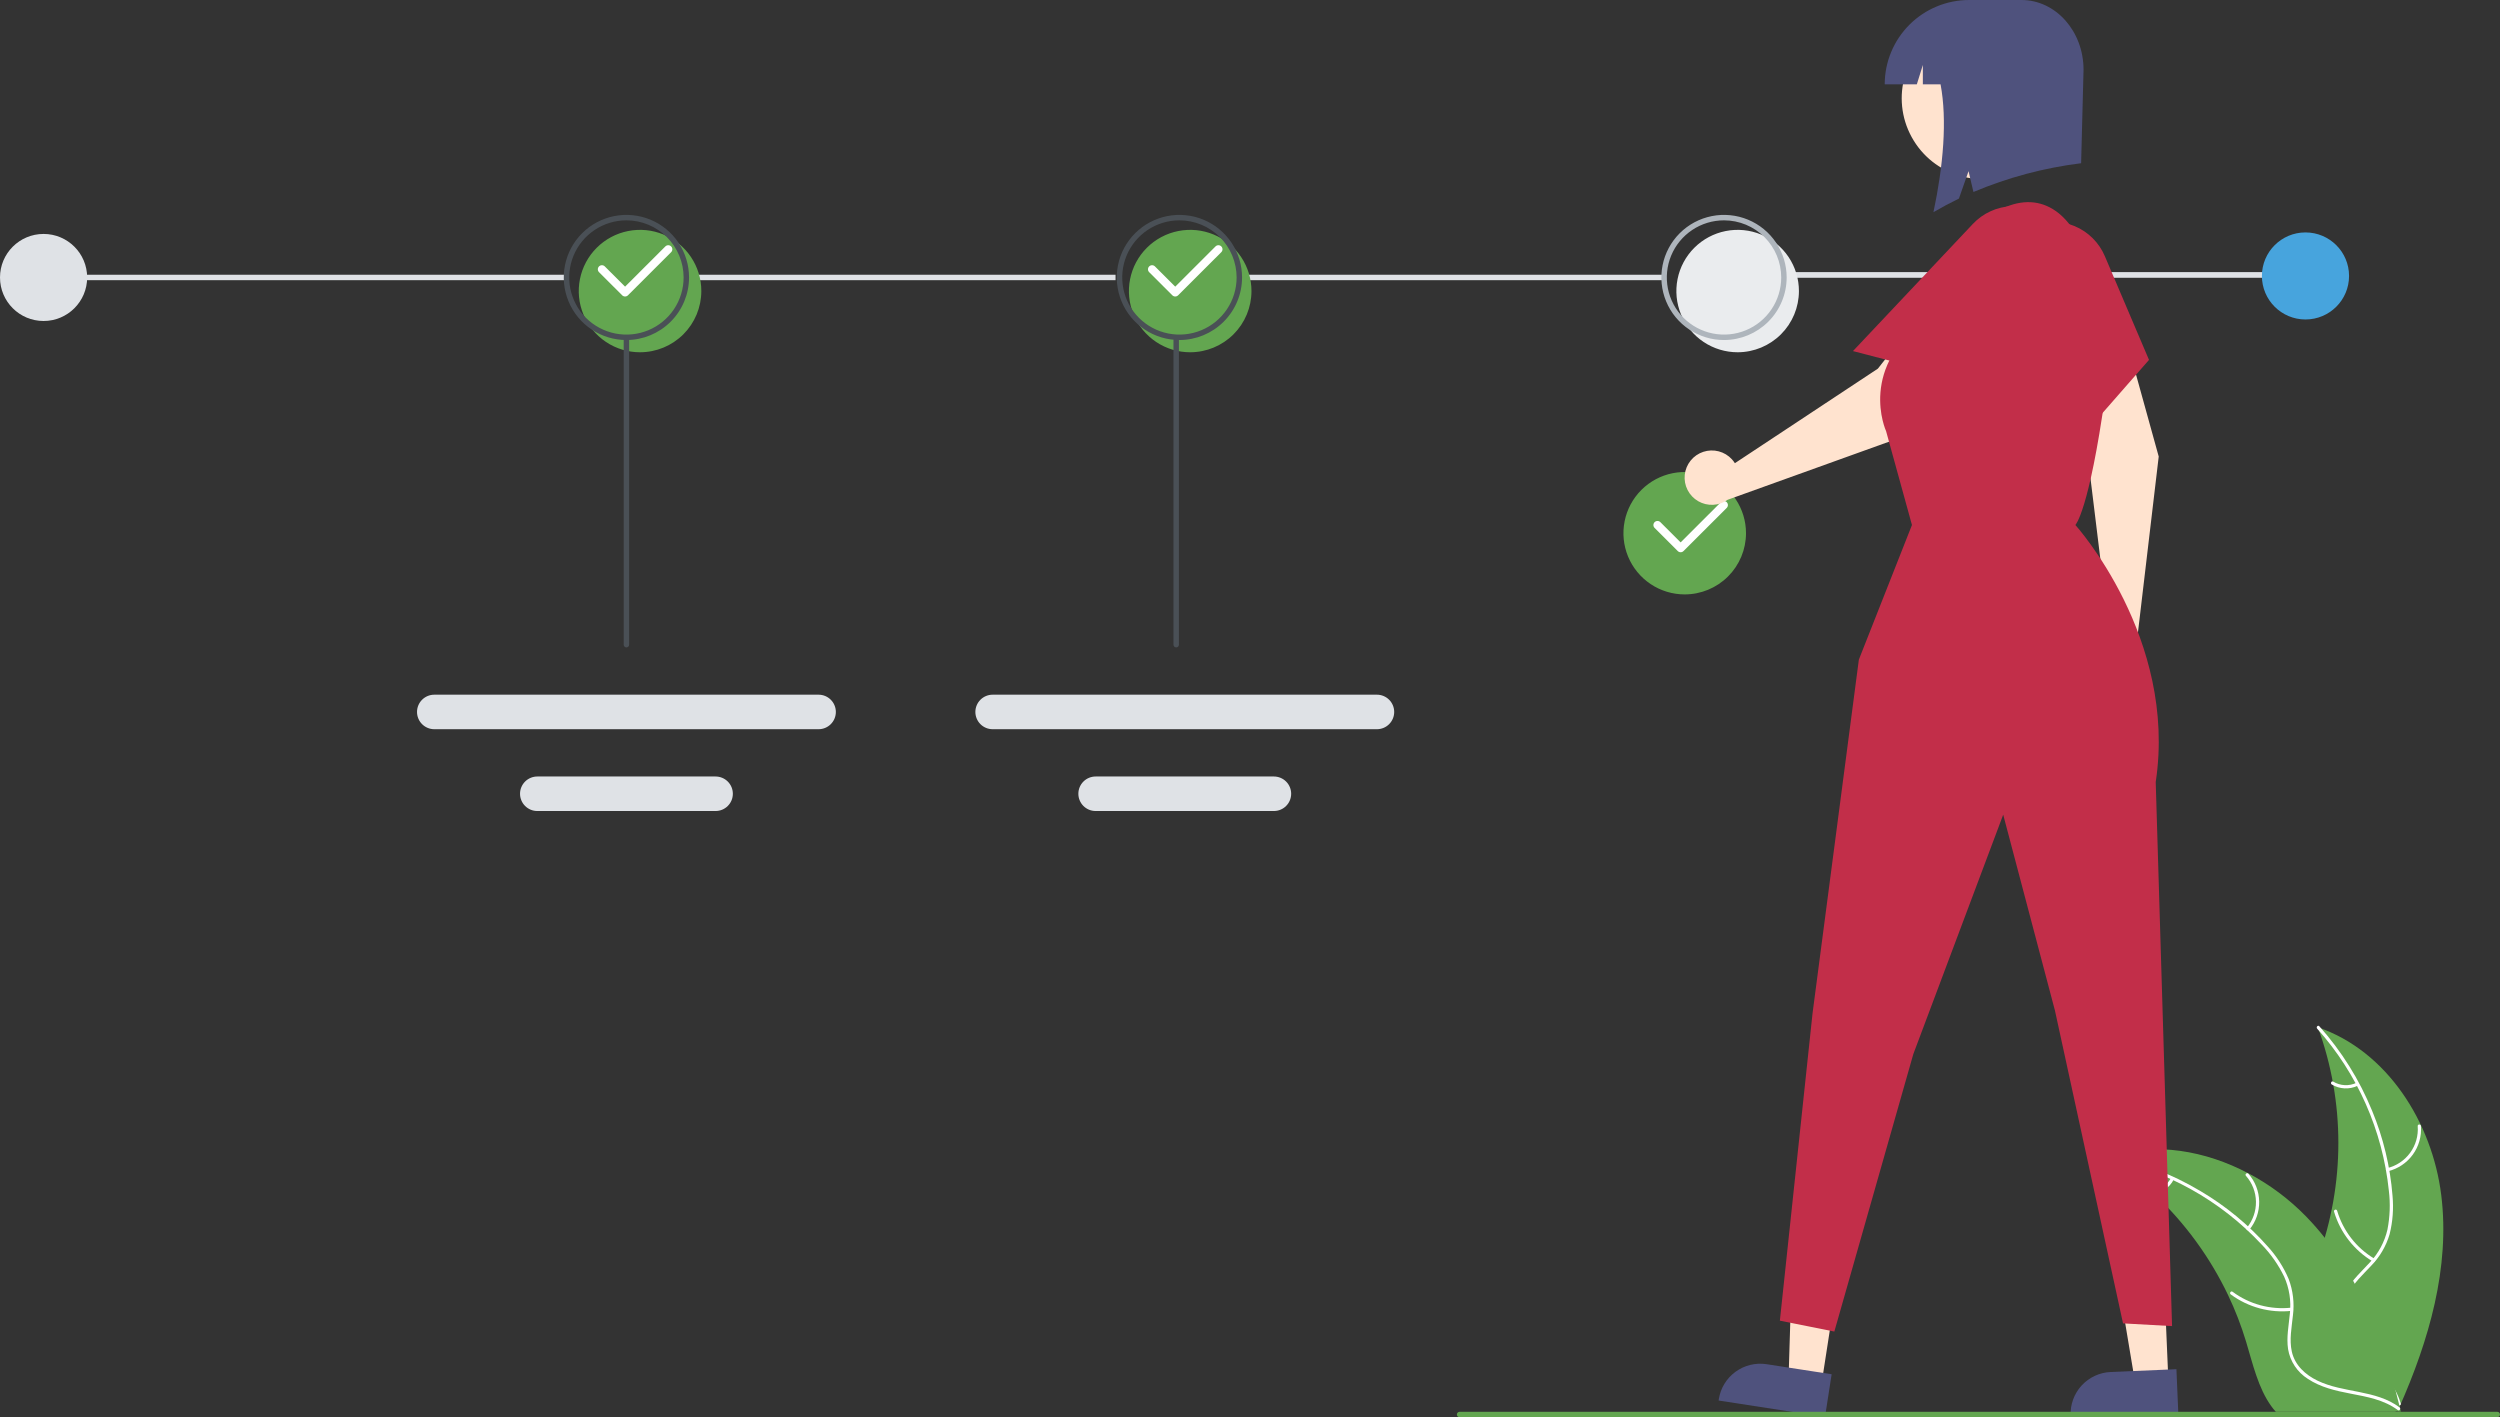 <svg width="441" height="250" viewBox="0 0 441 250" fill="none" xmlns="http://www.w3.org/2000/svg">
<rect x="0" y="0" width="441" height="250" fill="#333333" stroke="none"/>
<g clip-path="url(#clip0_343_186605)">
<path d="M430.634 210.794C429.04 197.993 421.097 185.38 408.873 181.214C413.694 194.39 413.693 208.845 408.87 222.02C406.992 227.095 404.374 232.544 406.14 237.658C407.24 240.84 409.929 243.275 412.935 244.797C415.941 246.32 419.277 247.045 422.572 247.756L423.22 248.292C428.45 236.497 432.228 223.596 430.634 210.794Z" fill="#63A650"/>
<path d="M408.75 181.456C415.868 189.422 420.293 199.426 421.395 210.047C421.672 212.329 421.588 214.641 421.145 216.897C420.643 219.08 419.564 221.09 418.021 222.716C416.613 224.262 414.993 225.68 413.985 227.54C413.484 228.5 413.191 229.555 413.126 230.636C413.061 231.717 413.226 232.799 413.61 233.812C414.499 236.36 416.253 238.438 418.038 240.41C420.02 242.599 422.114 244.842 422.957 247.744C423.059 248.096 423.599 247.917 423.497 247.566C422.031 242.516 417.123 239.648 414.782 235.099C413.69 232.977 413.232 230.513 414.256 228.272C415.151 226.313 416.82 224.85 418.259 223.297C419.788 221.733 420.91 219.818 421.527 217.721C422.083 215.494 422.256 213.19 422.039 210.906C421.631 205.755 420.415 200.701 418.435 195.928C416.205 190.468 413.057 185.429 409.127 181.03C408.883 180.757 408.508 181.186 408.75 181.456V181.456Z" fill="white"/>
<path d="M421.243 206.606C423.002 206.18 424.552 205.142 425.616 203.68C426.68 202.217 427.189 200.425 427.052 198.622C427.023 198.257 426.454 198.285 426.483 198.65C426.614 200.329 426.14 201.999 425.146 203.358C424.153 204.718 422.705 205.679 421.065 206.066C420.708 206.151 420.889 206.69 421.243 206.606Z" fill="white"/>
<path d="M418.837 222.027C415.66 220.132 413.314 217.111 412.268 213.566C412.165 213.215 411.625 213.393 411.728 213.744C412.823 217.431 415.27 220.57 418.581 222.534C418.896 222.721 419.151 222.213 418.837 222.027Z" fill="white"/>
<path d="M415.679 191.007C415.033 191.313 414.32 191.455 413.606 191.419C412.891 191.382 412.197 191.169 411.585 190.799C411.272 190.608 411.018 191.117 411.329 191.307C412.007 191.713 412.774 191.947 413.563 191.989C414.353 192.031 415.14 191.879 415.857 191.546C415.927 191.521 415.985 191.469 416.019 191.403C416.052 191.336 416.059 191.259 416.038 191.187C416.014 191.116 415.963 191.057 415.896 191.023C415.828 190.989 415.75 190.983 415.679 191.007Z" fill="white"/>
<path d="M371.613 204.079C371.805 204.203 371.998 204.328 372.19 204.458C374.764 206.149 377.197 208.045 379.464 210.13C379.641 210.288 379.819 210.451 379.992 210.614C385.4 215.694 389.816 221.732 393.017 228.421C394.288 231.084 395.354 233.84 396.207 236.665C397.384 240.566 398.35 244.89 400.68 248.081C400.919 248.416 401.179 248.737 401.458 249.04H422.516C422.564 249.016 422.612 248.997 422.66 248.973L423.501 249.011C423.467 248.863 423.429 248.709 423.395 248.56C423.376 248.474 423.352 248.388 423.333 248.301C423.318 248.244 423.304 248.186 423.294 248.133C423.289 248.114 423.284 248.095 423.28 248.081C423.27 248.028 423.256 247.98 423.246 247.932C423.035 247.073 422.817 246.214 422.593 245.355C422.593 245.35 422.593 245.35 422.588 245.345C420.863 238.805 418.576 232.351 415.381 226.449C415.285 226.272 415.189 226.089 415.083 225.912C413.629 223.259 411.959 220.73 410.092 218.349C409.065 217.049 407.973 215.801 406.82 214.611C403.835 211.542 400.384 208.961 396.596 206.963C389.044 202.98 380.3 201.454 372.228 203.887C372.022 203.949 371.82 204.011 371.613 204.079Z" fill="#63A650"/>
<path d="M371.657 204.346C382.143 206.426 391.706 211.753 398.988 219.57C400.586 221.225 401.912 223.122 402.919 225.189C403.834 227.235 404.184 229.488 403.932 231.715C403.739 233.796 403.301 235.902 403.617 237.993C403.796 239.061 404.198 240.079 404.798 240.981C405.398 241.883 406.182 242.649 407.098 243.227C409.345 244.727 411.997 245.331 414.611 245.832C417.514 246.388 420.538 246.919 422.96 248.73C423.254 248.949 423.577 248.482 423.284 248.263C419.069 245.112 413.421 245.773 408.811 243.549C406.659 242.511 404.808 240.82 404.275 238.415C403.809 236.313 404.259 234.14 404.473 232.035C404.75 229.867 404.492 227.664 403.72 225.618C402.822 223.506 401.571 221.562 400.02 219.869C396.59 216.002 392.572 212.697 388.114 210.077C383.043 207.058 377.491 204.928 371.701 203.779C371.342 203.708 371.301 204.275 371.657 204.346H371.657Z" fill="white"/>
<path d="M396.793 216.915C397.94 215.517 398.552 213.757 398.52 211.949C398.488 210.141 397.814 208.404 396.618 207.047C396.375 206.774 395.937 207.138 396.181 207.412C397.297 208.673 397.925 210.292 397.951 211.975C397.978 213.658 397.401 215.296 396.325 216.591C396.091 216.873 396.56 217.195 396.793 216.915Z" fill="white"/>
<path d="M404.171 230.673C400.492 231.07 396.799 230.069 393.827 227.867C393.532 227.649 393.209 228.116 393.503 228.334C396.6 230.62 400.446 231.654 404.273 231.232C404.638 231.192 404.534 230.632 404.171 230.673Z" fill="white"/>
<path d="M382.949 207.806C382.618 208.439 382.135 208.981 381.542 209.381C380.95 209.782 380.267 210.029 379.556 210.102C379.19 210.137 379.295 210.697 379.657 210.661C380.443 210.578 381.197 210.303 381.852 209.862C382.508 209.421 383.045 208.826 383.417 208.129C383.458 208.067 383.473 207.991 383.46 207.917C383.446 207.844 383.405 207.778 383.345 207.734C383.283 207.691 383.207 207.675 383.132 207.688C383.058 207.702 382.992 207.744 382.949 207.806Z" fill="white"/>
<path d="M7.687 56.622C11.932 56.622 15.374 53.185 15.374 48.944C15.374 44.704 11.932 41.267 7.687 41.267C3.442 41.267 0 44.704 0 48.944C0 53.185 3.442 56.622 7.687 56.622Z" fill="#DFE2E6"/>
<path d="M400 48H315V49H400V48Z" fill="#DFE2E6"/>
<path d="M293.249 48.465H218.164V49.424H293.249V48.465Z" fill="#DFE2E6"/>
<path d="M196.783 48.465H121.062V49.424H196.783V48.465Z" fill="#DFE2E6"/>
<path d="M99.773 48.465H7.688V49.424H99.773V48.465Z" fill="#DFE2E6"/>
<path d="M112.904 62.14C110.766 62.14 108.676 61.507 106.898 60.321C105.12 59.134 103.735 57.448 102.917 55.475C102.098 53.502 101.884 51.332 102.301 49.237C102.719 47.143 103.748 45.219 105.26 43.709C106.772 42.199 108.698 41.171 110.795 40.755C112.892 40.338 115.065 40.552 117.04 41.369C119.016 42.186 120.704 43.57 121.892 45.345C123.08 47.121 123.714 49.208 123.714 51.344C123.71 54.206 122.57 56.95 120.544 58.974C118.517 60.998 115.77 62.137 112.904 62.14Z" fill="#63A650"/>
<path d="M110.499 59.981C108.314 59.981 106.177 59.334 104.36 58.121C102.543 56.908 101.127 55.185 100.29 53.168C99.454 51.151 99.235 48.932 99.662 46.791C100.088 44.651 101.14 42.684 102.686 41.141C104.231 39.597 106.2 38.546 108.344 38.12C110.487 37.694 112.709 37.913 114.728 38.748C116.747 39.583 118.473 40.998 119.687 42.813C120.901 44.628 121.549 46.762 121.549 48.944C121.546 51.87 120.381 54.676 118.309 56.745C116.238 58.814 113.429 59.978 110.499 59.981ZM110.499 38.868C108.504 38.868 106.553 39.459 104.894 40.566C103.235 41.673 101.942 43.247 101.178 45.088C100.414 46.929 100.215 48.956 100.604 50.91C100.993 52.865 101.954 54.66 103.365 56.07C104.776 57.479 106.574 58.439 108.531 58.828C110.488 59.216 112.517 59.017 114.36 58.254C116.204 57.492 117.78 56.2 118.888 54.543C119.997 52.886 120.589 50.937 120.589 48.944C120.586 46.273 119.522 43.712 117.63 41.822C115.739 39.933 113.174 38.871 110.499 38.868Z" fill="#4A5056"/>
<path d="M110.263 52.303C110.072 52.303 109.888 52.227 109.753 52.092L105.669 48.014C105.602 47.947 105.549 47.867 105.512 47.78C105.476 47.693 105.457 47.599 105.457 47.504C105.457 47.41 105.476 47.316 105.512 47.228C105.548 47.141 105.601 47.062 105.668 46.995C105.735 46.928 105.815 46.875 105.902 46.838C105.99 46.802 106.084 46.784 106.179 46.784C106.273 46.784 106.367 46.803 106.455 46.839C106.542 46.876 106.622 46.929 106.688 46.996L110.263 50.566L117.37 43.467C117.505 43.332 117.688 43.257 117.879 43.257C118.07 43.257 118.253 43.333 118.388 43.468C118.523 43.603 118.599 43.785 118.599 43.976C118.599 44.167 118.524 44.35 118.389 44.485L110.772 52.092C110.637 52.227 110.454 52.303 110.263 52.303Z" fill="white"/>
<path d="M209.951 62.14C207.813 62.14 205.723 61.507 203.945 60.321C202.167 59.134 200.782 57.448 199.963 55.475C199.145 53.502 198.931 51.332 199.348 49.237C199.765 47.143 200.795 45.219 202.307 43.709C203.819 42.199 205.745 41.171 207.842 40.755C209.939 40.338 212.112 40.552 214.087 41.369C216.063 42.186 217.751 43.57 218.939 45.345C220.126 47.121 220.76 49.208 220.76 51.344C220.757 54.206 219.617 56.95 217.591 58.974C215.564 60.998 212.816 62.137 209.951 62.14Z" fill="#63A650"/>
<path d="M208.05 59.981C205.865 59.981 203.728 59.334 201.911 58.121C200.094 56.908 198.677 55.185 197.841 53.168C197.005 51.151 196.786 48.932 197.212 46.791C197.639 44.651 198.691 42.684 200.236 41.141C201.782 39.597 203.751 38.546 205.894 38.12C208.038 37.694 210.26 37.913 212.279 38.748C214.298 39.583 216.024 40.998 217.238 42.813C218.452 44.628 219.1 46.762 219.1 48.944C219.097 51.87 217.932 54.676 215.86 56.745C213.788 58.814 210.98 59.978 208.05 59.981ZM208.05 38.868C206.055 38.868 204.104 39.459 202.445 40.566C200.786 41.673 199.493 43.247 198.729 45.088C197.965 46.929 197.765 48.956 198.155 50.91C198.544 52.865 199.505 54.66 200.916 56.07C202.327 57.479 204.125 58.439 206.082 58.828C208.039 59.216 210.068 59.017 211.911 58.254C213.755 57.492 215.33 56.2 216.439 54.543C217.548 52.886 218.139 50.937 218.139 48.944C218.136 46.273 217.072 43.712 215.181 41.822C213.289 39.933 210.725 38.871 208.05 38.868Z" fill="#4A5056"/>
<path d="M207.31 52.303C207.118 52.303 206.935 52.227 206.8 52.092L202.716 48.014C202.649 47.947 202.596 47.868 202.559 47.78C202.523 47.693 202.504 47.599 202.504 47.504C202.504 47.41 202.522 47.316 202.559 47.228C202.595 47.141 202.648 47.062 202.715 46.995C202.782 46.928 202.862 46.875 202.949 46.839C203.037 46.802 203.131 46.784 203.225 46.784C203.32 46.784 203.414 46.803 203.502 46.839C203.589 46.876 203.669 46.929 203.735 46.996L207.31 50.566L214.417 43.467C214.484 43.4 214.563 43.347 214.651 43.31C214.738 43.274 214.832 43.255 214.927 43.255C215.022 43.255 215.115 43.274 215.203 43.31C215.291 43.346 215.37 43.399 215.437 43.466C215.504 43.533 215.557 43.612 215.593 43.7C215.63 43.787 215.648 43.881 215.648 43.975C215.648 44.07 215.629 44.164 215.593 44.251C215.556 44.339 215.503 44.418 215.436 44.485L207.819 52.092C207.684 52.227 207.501 52.303 207.31 52.303Z" fill="white"/>
<path d="M306.521 62.14C304.383 62.14 302.293 61.507 300.515 60.321C298.737 59.134 297.352 57.448 296.534 55.475C295.716 53.502 295.502 51.332 295.919 49.237C296.336 47.143 297.365 45.219 298.877 43.709C300.389 42.199 302.315 41.171 304.412 40.755C306.509 40.338 308.682 40.552 310.658 41.369C312.633 42.186 314.321 43.57 315.509 45.345C316.697 47.121 317.331 49.208 317.331 51.344C317.328 54.206 316.188 56.95 314.161 58.974C312.134 60.998 309.387 62.137 306.521 62.14Z" fill="#EAECEE"/>
<path d="M304.117 59.981C301.931 59.981 299.795 59.334 297.977 58.121C296.16 56.908 294.744 55.185 293.908 53.168C293.071 51.151 292.852 48.932 293.279 46.791C293.705 44.651 294.758 42.684 296.303 41.141C297.848 39.597 299.817 38.546 301.961 38.12C304.104 37.694 306.326 37.913 308.345 38.748C310.364 39.583 312.09 40.998 313.304 42.813C314.519 44.628 315.167 46.762 315.167 48.944C315.163 51.87 313.998 54.676 311.926 56.745C309.855 58.814 307.046 59.978 304.117 59.981ZM304.117 38.868C302.121 38.868 300.17 39.459 298.511 40.566C296.852 41.673 295.559 43.247 294.795 45.088C294.032 46.929 293.832 48.956 294.221 50.91C294.61 52.865 295.571 54.66 296.982 56.07C298.393 57.479 300.191 58.439 302.148 58.828C304.105 59.216 306.134 59.017 307.977 58.254C309.821 57.492 311.397 56.2 312.505 54.543C313.614 52.886 314.206 50.937 314.206 48.944C314.203 46.273 313.139 43.712 311.247 41.822C309.356 39.933 306.791 38.871 304.117 38.868Z" fill="#AEB5BC"/>
<path d="M297.185 104.854C295.047 104.854 292.957 104.221 291.179 103.035C289.402 101.848 288.016 100.162 287.198 98.189C286.38 96.216 286.166 94.046 286.583 91.951C287 89.857 288.029 87.933 289.541 86.423C291.053 84.913 292.979 83.885 295.076 83.468C297.173 83.052 299.346 83.266 301.322 84.083C303.297 84.9 304.985 86.284 306.173 88.059C307.361 89.835 307.995 91.922 307.995 94.058C307.992 96.92 306.852 99.664 304.825 101.688C302.799 103.712 300.051 104.851 297.185 104.854Z" fill="#63A650"/>
<path d="M296.464 97.416C296.273 97.416 296.09 97.34 295.955 97.205L291.871 93.127C291.736 92.992 291.66 92.809 291.66 92.618C291.66 92.427 291.736 92.244 291.871 92.109C292.006 91.974 292.19 91.898 292.381 91.898C292.572 91.898 292.755 91.974 292.89 92.109L296.464 95.679L303.572 88.58C303.707 88.445 303.89 88.37 304.081 88.37C304.272 88.37 304.455 88.446 304.59 88.581C304.725 88.716 304.801 88.898 304.801 89.089C304.801 89.28 304.726 89.463 304.591 89.598L296.974 97.205C296.839 97.34 296.656 97.416 296.464 97.416Z" fill="white"/>
<path d="M321.321 244.085L315.5 243.187L316.202 220.334L324.793 221.661L321.321 244.085Z" fill="#FFE3CF"/>
<path d="M321.933 249.95L303.164 247.052L303.201 246.815C303.5 244.879 304.557 243.143 306.139 241.986C307.721 240.829 309.698 240.347 311.636 240.646L311.636 240.646L323.1 242.417L321.933 249.95Z" fill="#4F527D"/>
<path d="M382.5 243.51L376.615 243.76L372.848 221.209L381.533 220.839L382.5 243.51Z" fill="#FFE3CF"/>
<path d="M384.246 249.143L365.271 249.95L365.261 249.711C365.177 247.754 365.875 245.845 367.201 244.403C368.527 242.961 370.373 242.103 372.331 242.02H372.332L383.921 241.527L384.246 249.143Z" fill="#4F527D"/>
<path d="M370.914 109.066C371.192 108.988 371.476 108.936 371.763 108.908L368.095 78.918L355.647 52.589C354.864 50.933 354.739 49.042 355.297 47.297C355.855 45.553 357.055 44.084 358.654 43.188C360.254 42.292 362.134 42.035 363.915 42.469C365.697 42.904 367.247 43.996 368.254 45.527V45.527C371.516 50.488 373.984 55.927 375.569 61.648L380.798 80.533L376.974 112.919C377.121 113.832 377 114.768 376.627 115.614C376.254 116.46 375.644 117.18 374.87 117.688C374.097 118.196 373.193 118.47 372.267 118.476C371.341 118.483 370.434 118.223 369.653 117.726C368.872 117.23 368.251 116.518 367.866 115.678C367.48 114.837 367.346 113.904 367.479 112.989C367.612 112.074 368.007 111.217 368.617 110.521C369.226 109.825 370.024 109.32 370.914 109.066Z" fill="#FFE3CF"/>
<path d="M305.51 81.019C305.704 81.233 305.879 81.463 306.031 81.707L331.256 65.029L349.277 42.143C350.411 40.704 352.049 39.747 353.861 39.466C355.673 39.185 357.525 39.601 359.042 40.63C360.559 41.659 361.629 43.224 362.036 45.01C362.444 46.796 362.158 48.669 361.236 50.253C358.25 55.385 354.481 60.02 350.064 63.991L335.485 77.102L304.767 88.156C304.015 88.695 303.123 89.005 302.198 89.049C301.273 89.094 300.356 88.871 299.555 88.406C298.755 87.942 298.106 87.257 297.686 86.433C297.266 85.609 297.094 84.681 297.19 83.761C297.286 82.842 297.645 81.969 298.226 81.249C298.806 80.529 299.583 79.992 300.462 79.702C301.341 79.413 302.285 79.383 303.181 79.616C304.076 79.85 304.885 80.337 305.51 81.019L305.51 81.019Z" fill="#FFE3CF"/>
<path d="M352.715 52.534C351.816 50.089 351.908 47.39 352.973 45.013C354.038 42.636 355.991 40.769 358.416 39.81C360.84 38.851 363.543 38.876 365.949 39.881C368.355 40.885 370.273 42.788 371.293 45.185L379.084 63.487L363.357 81.456L352.715 52.534Z" fill="#C22E49"/>
<path d="M340.633 55.662L351.203 37.908C358.504 33.14 364.511 36.257 367.713 44.362C370.503 51.423 372.67 60.357 371.381 69.578C368.496 90.233 366.096 92.61 366.096 92.61C366.096 92.61 384.113 112.524 380.269 137.956L383.152 233.925L374.504 233.445L362.493 178.263L353.365 143.714L337.51 185.94L323.578 234.885L313.969 232.965L319.734 178.743L327.901 116.363L337.27 92.61L332.706 76.056C332.706 76.056 327.421 64.539 340.633 55.662Z" fill="#C22E49"/>
<path d="M348.015 39.498C349.803 37.602 352.261 36.479 354.867 36.368C357.472 36.258 360.017 37.169 361.959 38.906C363.901 40.644 365.087 43.071 365.262 45.669C365.437 48.268 364.589 50.832 362.898 52.814L349.985 67.953L326.863 61.93L348.015 39.498Z" fill="#C22E49"/>
<path d="M356.598 29.848C363.519 26.069 366.063 17.401 362.279 10.488C358.496 3.575 349.817 1.035 342.896 4.814C335.974 8.593 333.431 17.26 337.214 24.173C340.998 31.086 349.676 33.627 356.598 29.848Z" fill="#FFE3CF"/>
<path d="M347.358 2.79416e-10H356.585C362.634 2.79416e-10 367.537 5.51 367.537 12.306L367.11 28.791C360.574 29.603 354.182 31.311 348.113 33.865L347.252 30.192L345.553 35.03C344.042 35.761 342.544 36.56 341.059 37.428C342.793 29.294 343.506 21.179 342.316 14.875H339.191V11.46L338.13 14.875H332.465V14.875C332.465 12.922 332.85 10.987 333.599 9.183C334.347 7.378 335.444 5.738 336.827 4.357C338.21 2.976 339.852 1.88 341.659 1.132C343.466 0.385 345.403 -1.19725e-05 347.358 2.79416e-10Z" fill="#4F527D"/>
<path d="M440.52 250H257.473C257.345 250 257.223 249.949 257.133 249.859C257.043 249.769 256.992 249.647 256.992 249.52C256.992 249.393 257.043 249.271 257.133 249.181C257.223 249.091 257.345 249.04 257.473 249.04H440.52C440.648 249.04 440.77 249.091 440.86 249.181C440.95 249.271 441.001 249.393 441.001 249.52C441.001 249.647 440.95 249.769 440.86 249.859C440.77 249.949 440.648 250 440.52 250Z" fill="#63A650"/>
<path d="M110.5 114.203C110.373 114.203 110.25 114.153 110.16 114.063C110.07 113.973 110.02 113.851 110.02 113.724V59.981C110.02 59.854 110.07 59.731 110.16 59.642C110.25 59.551 110.373 59.501 110.5 59.501C110.627 59.501 110.75 59.551 110.84 59.642C110.93 59.731 110.98 59.854 110.98 59.981V113.724C110.98 113.851 110.93 113.973 110.84 114.063C110.75 114.153 110.627 114.203 110.5 114.203Z" fill="#4A5056"/>
<path d="M76.611 122.543C75.803 122.543 75.027 122.864 74.456 123.435C73.884 124.006 73.562 124.781 73.562 125.588C73.562 126.396 73.884 127.17 74.456 127.741C75.027 128.312 75.803 128.633 76.611 128.633H144.401C145.209 128.632 145.983 128.31 146.553 127.739C147.124 127.168 147.444 126.395 147.444 125.588C147.444 124.782 147.124 124.008 146.553 123.437C145.983 122.866 145.209 122.545 144.401 122.543H76.611Z" fill="#DFE2E6"/>
<path d="M94.79 136.974C94.389 136.973 93.993 137.051 93.622 137.203C93.252 137.356 92.916 137.579 92.632 137.861C92.348 138.144 92.123 138.479 91.969 138.848C91.815 139.217 91.735 139.613 91.734 140.013C91.734 140.413 91.812 140.809 91.964 141.178C92.116 141.548 92.34 141.884 92.623 142.168C92.905 142.451 93.241 142.676 93.611 142.83C93.98 142.984 94.376 143.063 94.777 143.064H126.225C127.034 143.064 127.809 142.743 128.381 142.172C128.953 141.601 129.274 140.827 129.274 140.019C129.274 139.212 128.953 138.437 128.381 137.866C127.809 137.295 127.034 136.974 126.225 136.974H94.79Z" fill="#DFE2E6"/>
<path d="M175.103 122.543C174.295 122.543 173.519 122.864 172.948 123.435C172.376 124.006 172.055 124.781 172.055 125.588C172.055 126.396 172.376 127.17 172.948 127.741C173.519 128.312 174.295 128.633 175.103 128.633H242.893C243.701 128.632 244.475 128.31 245.045 127.739C245.616 127.168 245.936 126.395 245.936 125.588C245.936 124.782 245.616 124.008 245.045 123.437C244.475 122.866 243.701 122.545 242.893 122.543H175.103Z" fill="#DFE2E6"/>
<path d="M193.278 136.974C192.877 136.973 192.481 137.051 192.111 137.203C191.74 137.356 191.404 137.579 191.12 137.861C190.836 138.144 190.611 138.479 190.457 138.848C190.303 139.217 190.224 139.613 190.223 140.013C190.222 140.413 190.3 140.809 190.452 141.178C190.605 141.548 190.829 141.884 191.111 142.168C191.394 142.451 191.729 142.676 192.099 142.83C192.468 142.984 192.865 143.063 193.265 143.064H224.714C225.522 143.064 226.298 142.743 226.869 142.172C227.441 141.601 227.762 140.827 227.762 140.019C227.762 139.212 227.441 138.437 226.869 137.866C226.298 137.295 225.522 136.974 224.714 136.974H193.278Z" fill="#DFE2E6"/>
<path d="M207.48 114.203C207.353 114.203 207.231 114.153 207.141 114.063C207.051 113.973 207 113.851 207 113.724V59.981C207 59.854 207.051 59.731 207.141 59.642C207.231 59.551 207.353 59.501 207.48 59.501C207.608 59.501 207.73 59.551 207.82 59.642C207.91 59.731 207.961 59.854 207.961 59.981V113.724C207.961 113.851 207.91 113.973 207.82 114.063C207.73 114.153 207.608 114.203 207.48 114.203Z" fill="#4A5056"/>
<path d="M406.687 56.355C410.932 56.355 414.374 52.918 414.374 48.678C414.374 44.437 410.932 41 406.687 41C402.442 41 399 44.437 399 48.678C399 52.918 402.442 56.355 406.687 56.355Z" fill="#47A4DD"/>
</g>
<defs>
<clipPath id="clip0_343_186605">
<rect width="441" height="250" fill="white"/>
</clipPath>
</defs>
</svg>
